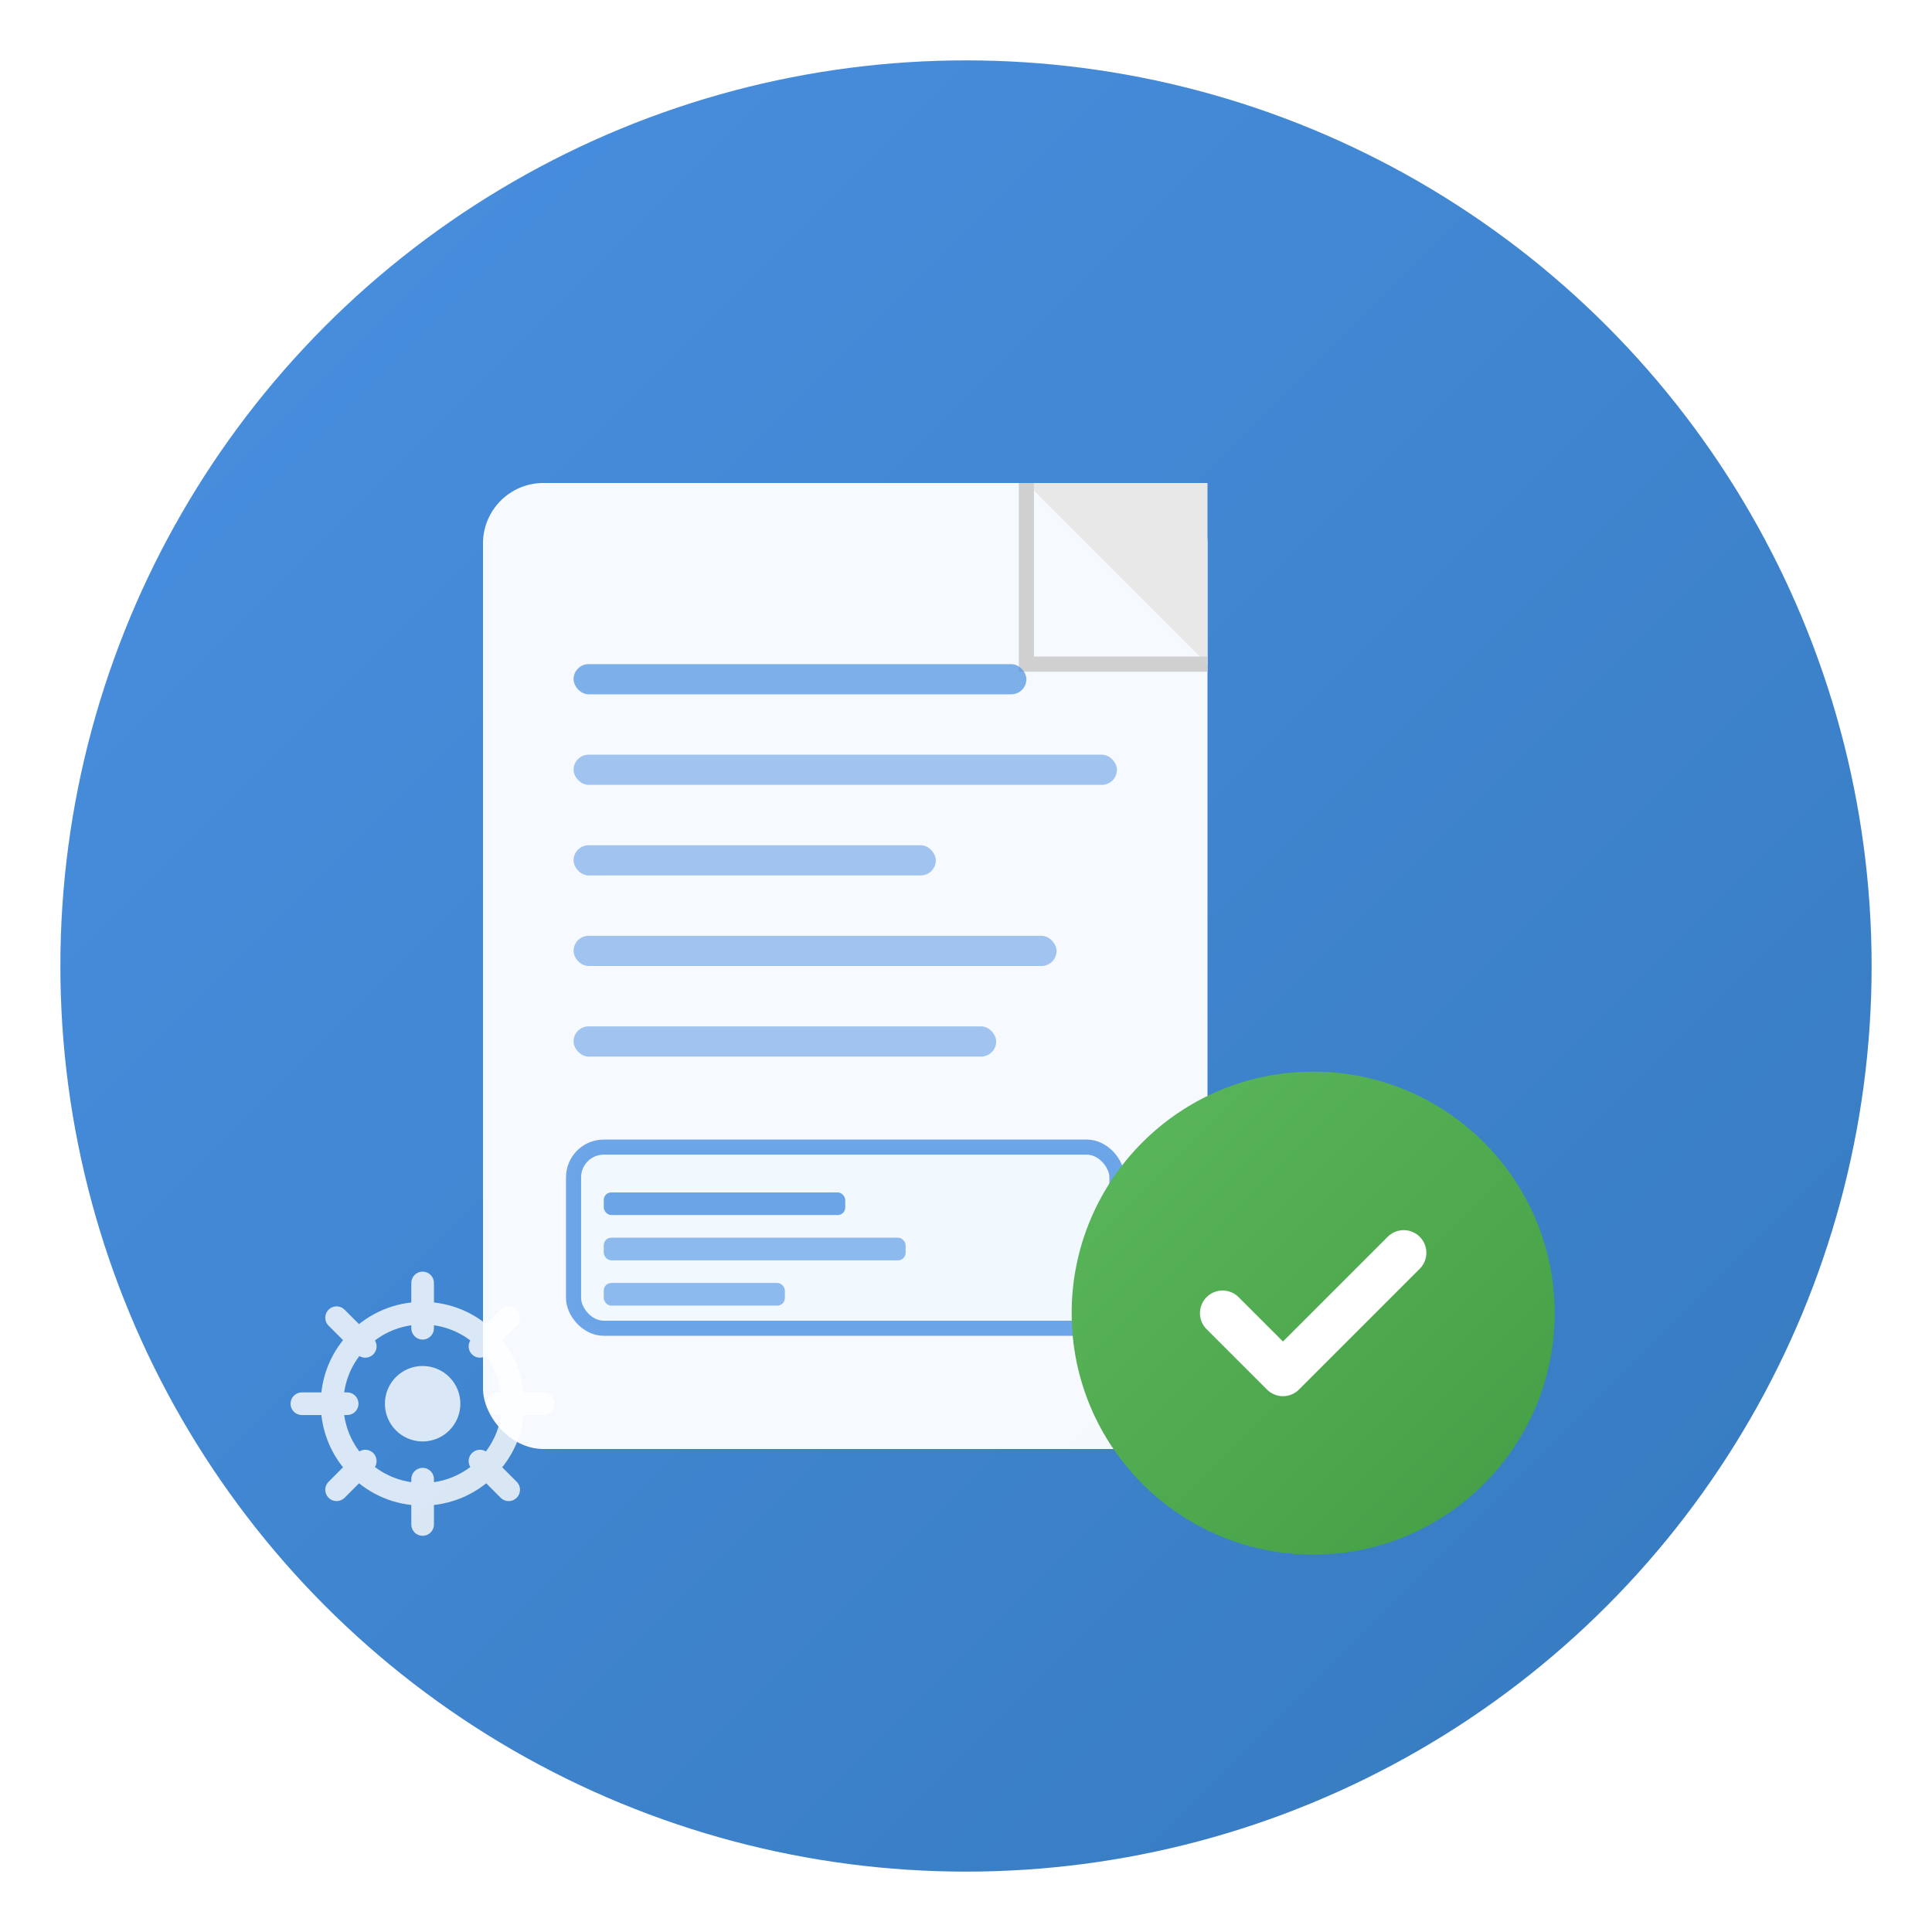 <svg width="128" height="128" viewBox="0 0 128 128" xmlns="http://www.w3.org/2000/svg">
  <defs>
    <linearGradient id="docGradient" x1="0%" y1="0%" x2="100%" y2="100%">
      <stop offset="0%" style="stop-color:#4A90E2;stop-opacity:1" />
      <stop offset="100%" style="stop-color:#357ABD;stop-opacity:1" />
    </linearGradient>
    <linearGradient id="checkGradient" x1="0%" y1="0%" x2="100%" y2="100%">
      <stop offset="0%" style="stop-color:#5CB85C;stop-opacity:1" />
      <stop offset="100%" style="stop-color:#449D44;stop-opacity:1" />
    </linearGradient>
    <filter id="shadow" x="-20%" y="-20%" width="140%" height="140%">
      <feDropShadow dx="2" dy="4" stdDeviation="3" flood-color="#000000" flood-opacity="0.2"/>
    </filter>
  </defs>
  
  <!-- Background circle -->
  <circle cx="64" cy="64" r="60" fill="url(#docGradient)" filter="url(#shadow)"/>
  
  <!-- Document icon -->
  <g transform="translate(32, 24)">
    <!-- Main document body -->
    <rect x="0" y="8" width="48" height="64" rx="4" ry="4" fill="#FFFFFF" opacity="0.95"/>
    
    <!-- Document fold corner -->
    <path d="M 36 8 L 48 8 L 48 20 L 36 8 Z" fill="#E8E8E8"/>
    <path d="M 36 8 L 36 20 L 48 20" stroke="#D0D0D0" stroke-width="1" fill="none"/>
    
    <!-- Document lines -->
    <rect x="6" y="20" width="30" height="2" rx="1" fill="#4A90E2" opacity="0.7"/>
    <rect x="6" y="26" width="36" height="2" rx="1" fill="#4A90E2" opacity="0.5"/>
    <rect x="6" y="32" width="24" height="2" rx="1" fill="#4A90E2" opacity="0.5"/>
    <rect x="6" y="38" width="32" height="2" rx="1" fill="#4A90E2" opacity="0.5"/>
    <rect x="6" y="44" width="28" height="2" rx="1" fill="#4A90E2" opacity="0.5"/>
    
    <!-- Metadata section highlight -->
    <rect x="6" y="52" width="36" height="12" rx="2" fill="#F0F8FF" stroke="#4A90E2" stroke-width="1" opacity="0.8"/>
    <rect x="8" y="55" width="16" height="1.5" rx="0.5" fill="#4A90E2" opacity="0.8"/>
    <rect x="8" y="58" width="20" height="1.5" rx="0.5" fill="#4A90E2" opacity="0.6"/>
    <rect x="8" y="61" width="12" height="1.5" rx="0.5" fill="#4A90E2" opacity="0.6"/>
  </g>
  
  <!-- Validation checkmark -->
  <g transform="translate(75, 75)">
    <circle cx="12" cy="12" r="16" fill="url(#checkGradient)" filter="url(#shadow)"/>
    <path d="M 6 12 L 10 16 L 18 8" stroke="#FFFFFF" stroke-width="3" stroke-linecap="round" stroke-linejoin="round" fill="none"/>
  </g>
  
  <!-- Small gear icon for management -->
  <g transform="translate(20, 85)" opacity="0.8">
    <circle cx="8" cy="8" r="6" fill="none" stroke="#FFFFFF" stroke-width="1.5"/>
    <circle cx="8" cy="8" r="2.5" fill="#FFFFFF"/>
    <g stroke="#FFFFFF" stroke-width="1.5" stroke-linecap="round">
      <line x1="8" y1="0" x2="8" y2="3"/>
      <line x1="8" y1="13" x2="8" y2="16"/>
      <line x1="0" y1="8" x2="3" y2="8"/>
      <line x1="13" y1="8" x2="16" y2="8"/>
      <line x1="2.3" y1="2.3" x2="4.2" y2="4.2"/>
      <line x1="11.8" y1="11.8" x2="13.7" y2="13.7"/>
      <line x1="2.3" y1="13.7" x2="4.2" y2="11.8"/>
      <line x1="11.8" y1="4.2" x2="13.7" y2="2.3"/>
    </g>
  </g>
</svg>
